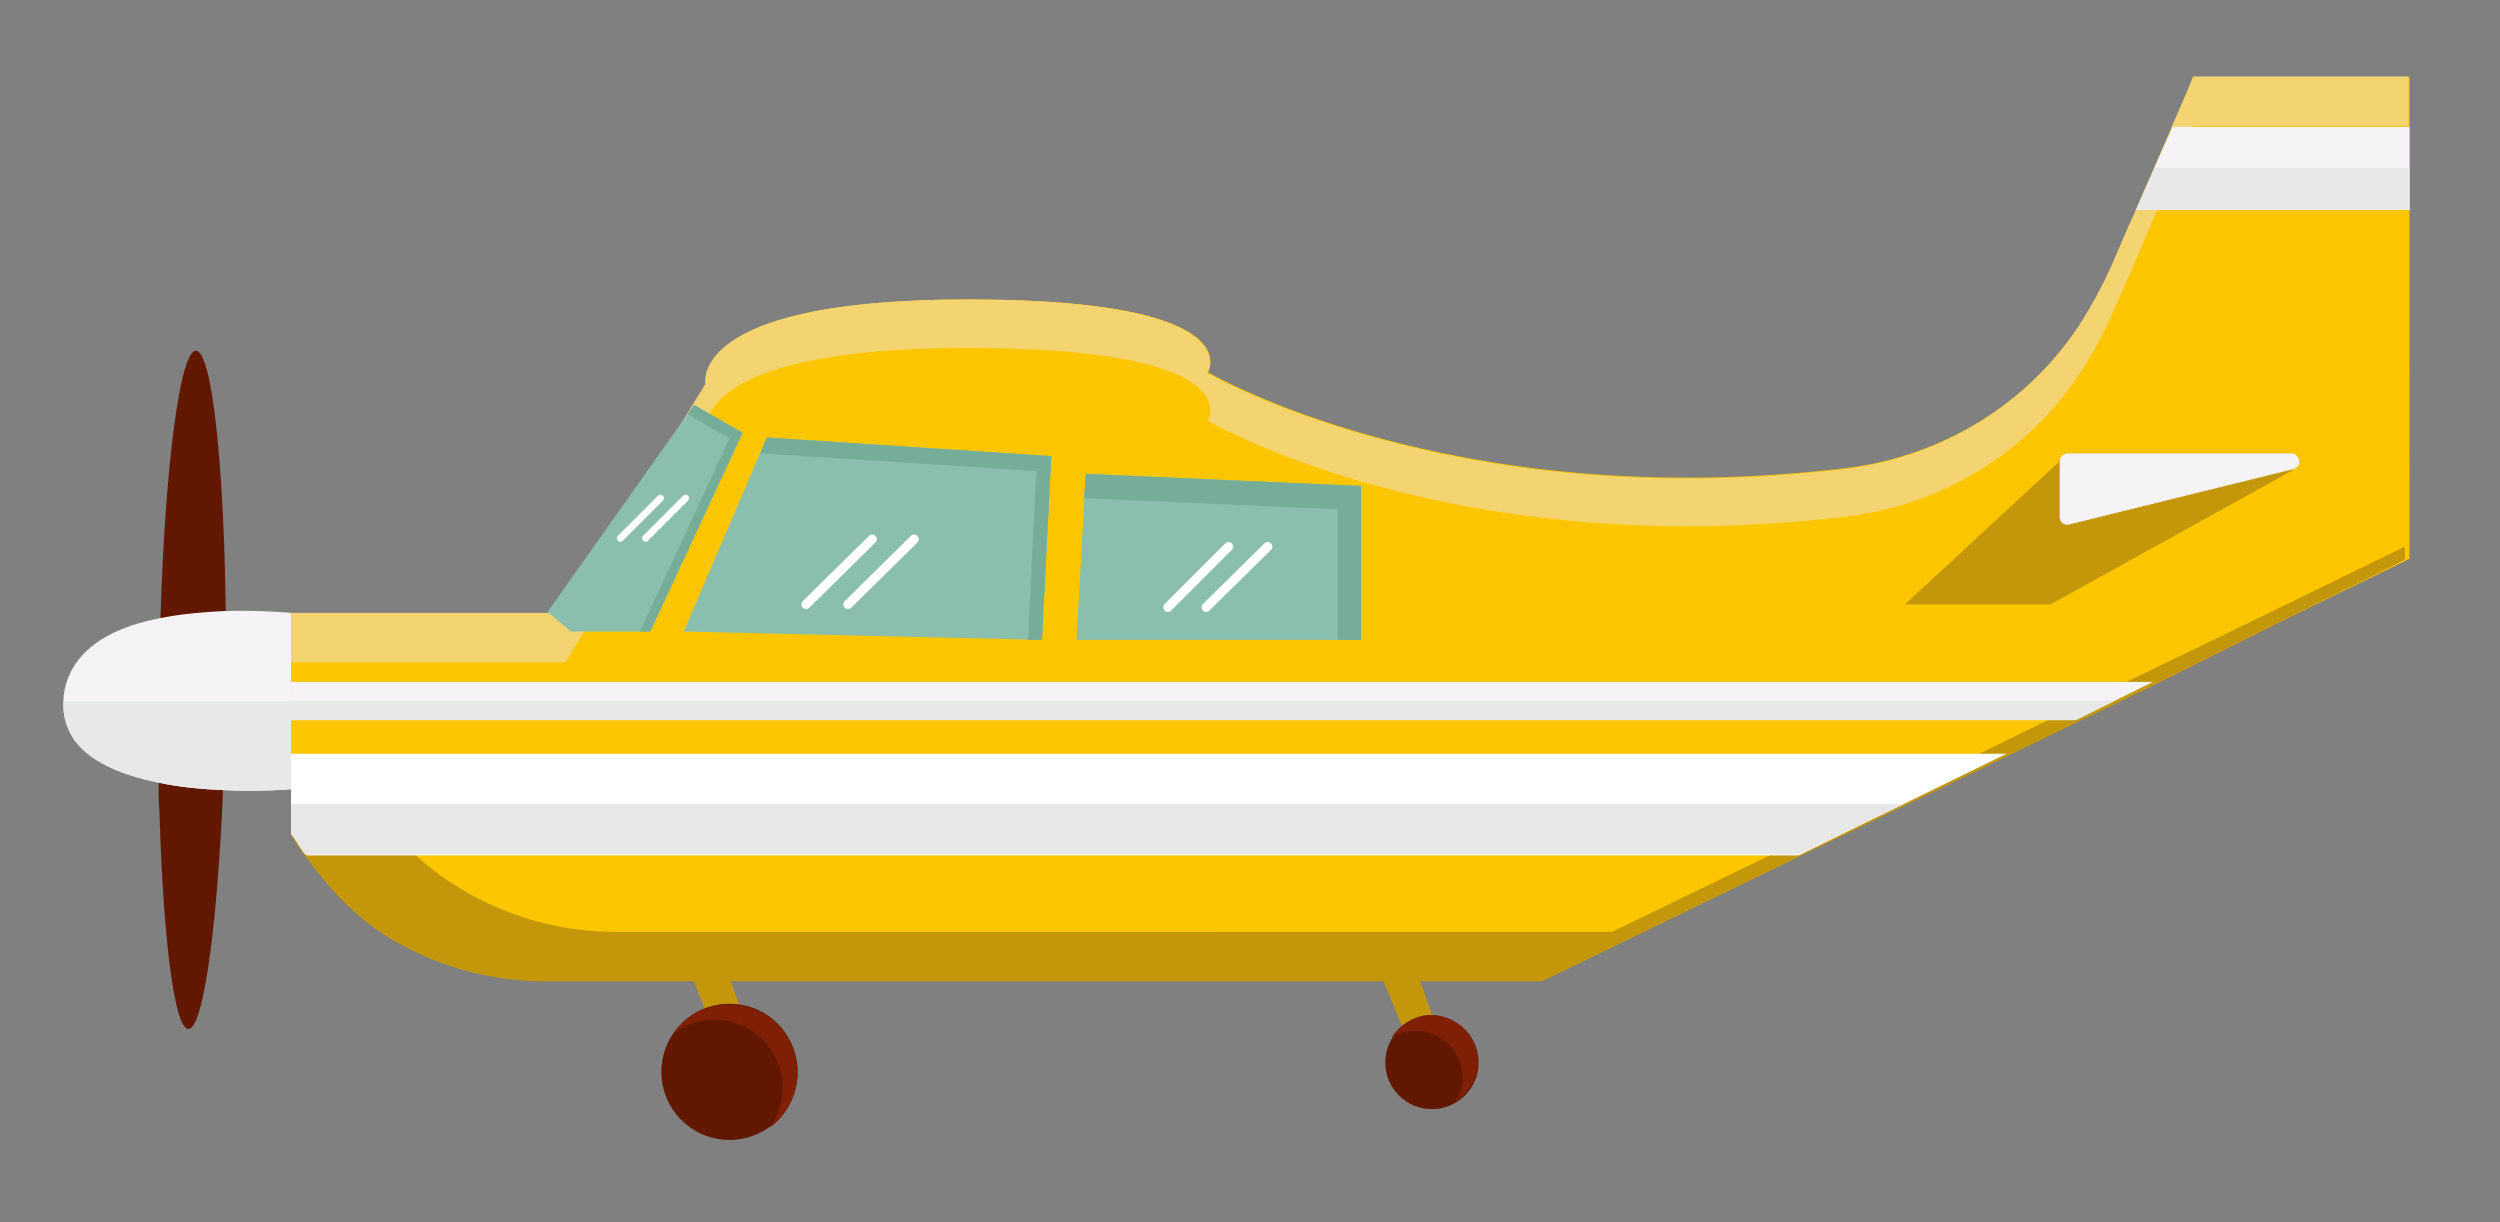 <?xml version="1.0" encoding="utf-8"?>
<!-- Generator: Adobe Illustrator 18.0.0, SVG Export Plug-In . SVG Version: 6.00 Build 0)  -->
<!DOCTYPE svg PUBLIC "-//W3C//DTD SVG 1.1//EN" "http://www.w3.org/Graphics/SVG/1.1/DTD/svg11.dtd">
<svg version="1.1" id="objects" xmlns="http://www.w3.org/2000/svg" xmlns:xlink="http://www.w3.org/1999/xlink" x="0px" y="0px"
	 viewBox="0 0 268 131" enable-background="new 0 0 268 131" xml:space="preserve">
<rect x="0" y="0" width="268" height="131" fill="#808080" stroke="none"/>
<g>
	<g>
		<g>
			<g>
				<path fill="#FBC600" d="M31.2,65.8v23.4c0.5,0.9,1.1,1.7,1.7,2.5c2.7,3.7,6.2,6.8,10.1,9c4.8,2.7,10.2,4.2,15.9,4.2h106.9
					l27-13.1l22.3-10.9l7.4-3.6l8.3-4l27.5-13.4V8.3h-23.1c0,0-0.8,1.9-2.4,5.6c-1,2.3-2.3,5.3-3.9,8.9c-0.8,1.7-1.6,3.6-2.5,5.7
					c-1,2.2-2.1,4.2-3.3,6.1c-5.7,8.8-15.1,14.4-25.4,15.6c-42.3,5-68.2-10.3-68.2-10.3s4.7-7.8-25.7-7.8c-30.5,0-28,9.2-28,9.2
					l-1.3,2.1L60.6,65.8H31.2z"/>
				<g>
					<path fill="#F4D471" d="M31.2,65.7V71h29.4l13.8-22.4l1.3-2.1c0,0-2.4-9.2,28-9.2c30.5,0,25.8,7.8,25.8,7.8
						s25.9,15.3,68.2,10.3c10.4-1.2,19.8-6.9,25.4-15.6c1.2-1.8,2.3-3.9,3.3-6.1c0.9-2,1.7-3.9,2.5-5.7c0.9-2.1,1.7-4,2.4-5.6
						c0.5-1.2,1-2.4,1.4-3.3c1.6-3.6,2.3-5.5,2.4-5.6c0,0,0,0,0,0h23.1V8.2h-23.1c0,0-0.7,1.8-2.3,5.4c0,0.1-0.1,0.2-0.1,0.3
						c-1,2.2-2.2,5.1-3.8,8.7c0,0.1-0.1,0.2-0.1,0.3c-0.8,1.7-1.6,3.6-2.5,5.7c-1,2.2-2.1,4.2-3.3,6.1c-5.7,8.8-15.1,14.4-25.4,15.6
						c-41.5,4.9-67.2-9.8-68.2-10.3c0,0,0,0,0,0s0.2-0.3,0.3-0.9c0-0.1,0-0.2,0-0.4c-0.1-2.2-3.2-6.6-26-6.6
						c-27.8,0-28.2,7.7-28.1,9c0,0.1,0,0.1,0,0.1c0,0,0,0,0,0v0l-1.3,2.1L60.6,65.7H31.2z"/>
					<path fill="#C4970A" d="M31.2,86.5v3c0.5,0.9,1.1,1.7,1.7,2.5c2.7,3.7,5.7,6.8,9.6,9c4.8,2.7,10.2,4.2,15.9,4.2h106.9l27-13.1
						l11.2-5.4l11.2-5.4l7.4-3.6l8.3-4L257.8,60v-1.4l-19.9,9.7l-8.3,4l-7.4,3.6l-21.7,10.6l-0.7,0.3l-10.5,5.1l-16.5,8H66
						c-5.7,0-11.1-1.5-15.9-4.2c-1.9-1.1-3.8-2.4-5.4-3.9c-1.7-1.5-3.3-3.2-4.7-5.1c-0.1-0.1-0.2-0.2-0.2-0.3H31.2z"/>
				</g>
			</g>
			<g>
				<g>
					<g>
						<polygon fill="#C4970A" points="79.6,108.8 76.8,100.7 73.1,102 77,111.7 						"/>
						<g>
							<circle fill="#621800" cx="78.2" cy="114.9" r="7.3"/>
							<path fill="#7F1F05" d="M72.3,110.7c1.2-0.9,2.7-1.4,4.3-1.4c4,0,7.3,3.3,7.3,7.3c0,1.6-0.5,3.1-1.4,4.3c1.8-1.3,3-3.5,3-5.9
								c0-4-3.3-7.3-7.3-7.3C75.8,107.6,73.6,108.8,72.3,110.7z"/>
						</g>
					</g>
					<g>
						<polygon fill="#C4970A" points="153.5,108.8 150.7,100.7 147,102 151,111.7 						"/>
						<g>
							<circle fill="#621800" cx="153.5" cy="113.9" r="5"/>
							<path fill="#7F1F05" d="M149.2,111.2c0.8-0.5,1.7-0.7,2.6-0.7c2.8,0,5,2.3,5,5c0,1-0.3,1.9-0.8,2.6c1.4-0.9,2.4-2.5,2.4-4.3
								c0-2.8-2.3-5-5-5C151.7,108.8,150.1,109.8,149.2,111.2z"/>
						</g>
					</g>
				</g>
				<g>
					<g>
						<path fill="#621800" d="M16.9,78.1c0,2,0,3.9,0.1,5.8c0,1.1,0,2.2,0.1,3.3c0.4,13.5,1.6,23.1,3.1,23.1c1.5,0,2.9-9.6,3.6-23.1
							c0-0.8,0.1-1.6,0.1-2.5c0.1-2.1,0.2-4.3,0.2-6.6c0-1,0-2,0.1-3c0-0.4,0-0.8,0-1.2c0-0.7,0-1.4,0-2.2c0-2.1,0-4.2,0-6.2
							c-0.2-16-1.5-27.9-3.2-27.9c-1.7,0-3.3,12.3-3.8,28.7c-0.1,1.8-0.1,3.6-0.1,5.5c0,0.7,0,1.4,0,2.1c0,0.4,0,0.8,0,1.2
							C16.9,76.1,16.9,77.1,16.9,78.1z"/>
						<g>
							<path fill="#F5F3F6" d="M6.8,75.7c0,0.9,0.2,1.7,0.5,2.4c1.3,3.2,5.3,4.9,9.7,5.8c2.3,0.5,4.7,0.7,6.9,0.8
								c4.1,0.2,7.3-0.1,7.3-0.1V65.7c0,0-3.1-0.3-7.1-0.2c-2.2,0.1-4.7,0.3-7.1,0.8c-4,0.8-7.6,2.4-9.3,5.5c-0.5,1-0.9,2.1-0.9,3.4
								C6.8,75.3,6.8,75.5,6.8,75.7z"/>
							<path fill="#E8E8E8" d="M31.2,75.1v9.5c0,0-3.2,0.3-7.3,0.1c-2.2-0.1-4.6-0.3-6.9-0.8c-4.4-0.9-8.4-2.6-9.7-5.8
								c-0.3-0.7-0.5-1.5-0.5-2.4c0-0.2,0-0.4,0-0.5H31.2z"/>
						</g>
					</g>
					<g>
						<g>
							<path fill="#F5F3F6" d="M229,22.5h29.3v-8.9h-25.4c0,0.1-0.1,0.2-0.1,0.3C231.8,16,230.6,18.9,229,22.5z"/>
							<path fill="#E8E8E8" d="M229,22.5c0.7-1.6,1.4-3.1,2-4.5h27.3v4.5H229z"/>
						</g>
						<g>
							<path fill="#FFFFFF" d="M31.2,80.8v8.4c0.5,0.9,1.1,1.7,1.7,2.5h159.9l22.3-10.9H31.2z"/>
							<path fill="#E8E8E8" d="M204,86.2l-11.2,5.4H32.7c-0.6-0.8-0.9-1.4-1.5-2.2l0-3.2H204z"/>
						</g>
						<g>
							<polygon fill="#F5F3F6" points="31.2,73.1 31.2,77.2 222.5,77.2 230.8,73.1 							"/>
							<polygon fill="#E8E8E8" points="226.7,75.1 222.5,77.2 31.2,77.2 31.2,75.1 							"/>
						</g>
						<g>
							<polygon fill="#C4970A" points="245.8,50.4 219.8,64.8 204.2,64.8 221.7,48.6 245.6,48.6 							"/>
							<path fill="#F5F3F6" d="M245.6,48.6h-23.9c-0.5,0-0.9,0.4-0.9,0.9v5.9c0,0.6,0.5,1,1.1,0.8l23.9-5.9
								C246.8,50.1,246.6,48.6,245.6,48.6z"/>
						</g>
					</g>
				</g>
			</g>
		</g>
		<g>
			<g>
				<g>
					<polygon fill="#8ABFAD" points="145.9,52.1 145.9,68.6 115.4,68.6 116.4,50.8 					"/>
					<polygon fill="#76AD99" points="116.2,53.4 143.4,54.6 143.4,68.6 145.9,68.6 145.9,52.1 116.4,50.8 					"/>
				</g>
				<g>
					
						<line fill="none" stroke="#FFFFFF" stroke-width="0.99" stroke-linecap="round" stroke-miterlimit="10" x1="135.9" y1="58.6" x2="129.3" y2="65.1"/>
					
						<line fill="none" stroke="#FFFFFF" stroke-width="0.99" stroke-linecap="round" stroke-miterlimit="10" x1="131.7" y1="58.6" x2="125.2" y2="65.1"/>
				</g>
			</g>
			<g>
				<g>
					<polygon fill="#8ABFAD" points="112.7,48.9 111.7,68.6 73.3,67.7 82.2,46.9 					"/>
					<polygon fill="#76AD99" points="111.1,50.5 110.2,68.6 111.7,68.6 112.7,48.9 82.2,46.9 81.5,48.6 					"/>
				</g>
				<g>
					
						<line fill="none" stroke="#FFFFFF" stroke-width="0.99" stroke-linecap="round" stroke-miterlimit="10" x1="98" y1="57.8" x2="90.9" y2="64.8"/>
					
						<line fill="none" stroke="#FFFFFF" stroke-width="0.99" stroke-linecap="round" stroke-miterlimit="10" x1="93.5" y1="57.8" x2="86.4" y2="64.8"/>
				</g>
			</g>
			<g>
				<g>
					<polygon fill="#8ABFAD" points="79.6,46.4 69.7,67.7 61.2,67.7 58.7,65.6 74.4,43.4 					"/>
					<polygon fill="#76AD99" points="68.6,67.7 69.7,67.7 79.6,46.4 74.4,43.4 73.7,44.4 78.2,47 					"/>
				</g>
				<g>
					
						<line fill="none" stroke="#FFFFFF" stroke-width="0.743" stroke-linecap="round" stroke-miterlimit="10" x1="73.5" y1="53.4" x2="69.2" y2="57.7"/>
					
						<line fill="none" stroke="#FFFFFF" stroke-width="0.743" stroke-linecap="round" stroke-miterlimit="10" x1="70.8" y1="53.4" x2="66.5" y2="57.7"/>
				</g>
			</g>
		</g>
	</g>
</g>
</svg>
